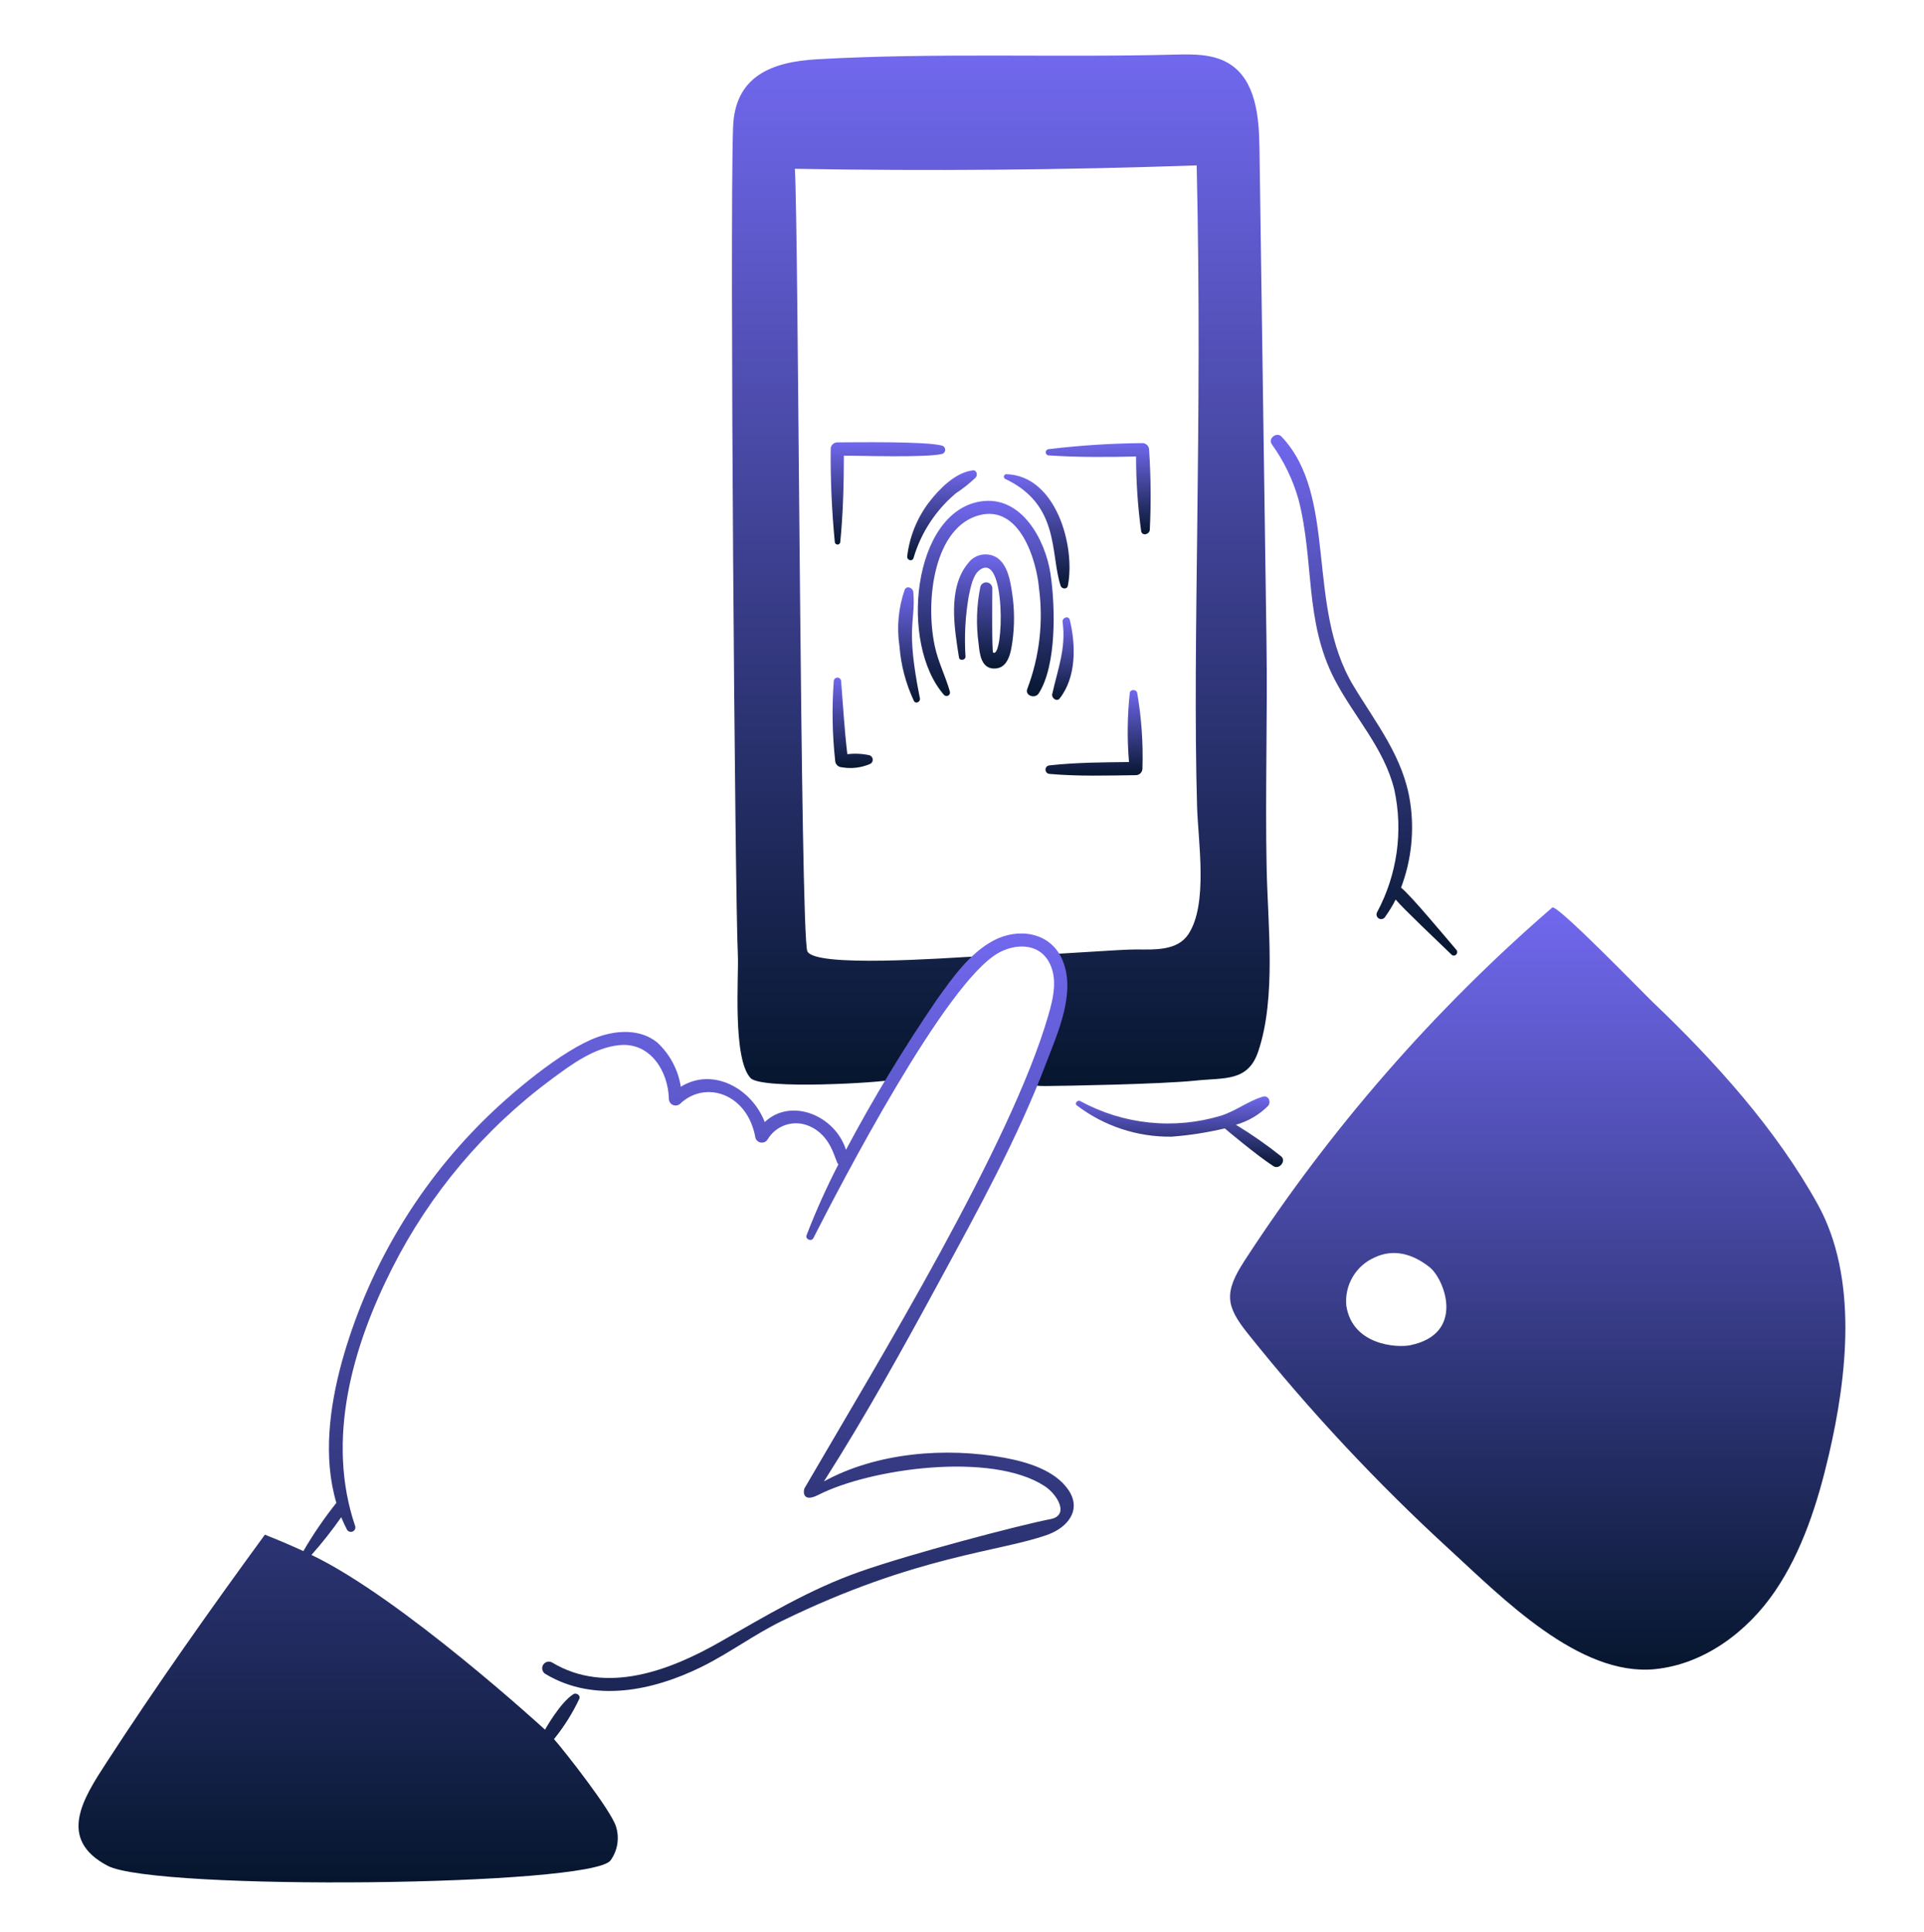 <svg width="250" height="251" viewBox="0 0 250 251" fill="none" xmlns="http://www.w3.org/2000/svg">
<path d="M164.585 112.857C164.383 103.033 164.71 93.208 164.565 83.384C164.256 61.992 163.952 40.598 163.652 19.202C163.597 15.194 163.19 10.518 159.827 8.342C157.788 7.022 155.193 7.028 152.765 7.092C137.227 7.499 121.73 6.824 106.21 7.696C100.21 8.032 95.472 9.918 95.252 16.559C94.807 29.978 95.514 116.864 95.877 124.146C96.002 126.761 95.157 137.521 97.526 140.058C98.979 141.614 114.809 140.628 115.785 140.288C117.47 139.702 122.315 129.049 127.153 124.238C122.744 124.472 105.829 125.738 104.903 123.578C103.977 121.418 103.768 28.627 103.278 21.932C120.682 22.237 138.087 22.089 155.493 21.489C156.272 55.314 154.918 82.966 155.545 104.791C155.67 109.262 157.012 117.462 154.414 121.372C152.994 123.509 150.164 123.372 147.624 123.351C145.609 123.338 136.714 124.031 136.285 123.931C137.535 124.222 137.934 125.788 137.91 127.064C137.848 131.286 135.853 135.198 134.13 139.052C133.148 141.251 134.658 141.097 136.373 141.087C138.088 141.077 150.775 140.866 155.382 140.387C159.188 139.992 162.16 140.542 163.492 136.602C165.848 129.636 164.735 120.156 164.585 112.857Z" fill="url(#paint0_linear_1021_694)"/>
<path d="M129.509 72.425C128.9 72.06 128.175 71.938 127.479 72.084C126.784 72.23 126.169 72.633 125.759 73.213C123.098 76.442 124.024 81.689 124.608 85.415C124.684 85.9 125.465 85.778 125.455 85.3C125.286 82.668 125.428 80.025 125.88 77.425C126.109 76.4 126.38 74.748 127.273 74.068C130.741 71.432 130.458 85.693 129.044 84.777C128.871 84.664 128.93 77.902 128.941 76.429C128.936 76.241 128.863 76.061 128.737 75.922C128.611 75.782 128.44 75.692 128.254 75.666C128.068 75.641 127.878 75.683 127.72 75.784C127.561 75.885 127.443 76.038 127.388 76.218C126.89 78.663 126.813 81.175 127.16 83.645C127.293 84.908 127.464 86.796 129.116 86.854C130.991 86.921 131.345 84.793 131.546 83.378C131.847 81.249 131.831 79.088 131.5 76.964C131.266 75.427 130.94 73.378 129.509 72.425Z" fill="url(#paint1_linear_1021_694)"/>
<path d="M134.958 90.099C137.308 86.458 137.139 78.761 136.494 74.517C135.832 70.153 132.733 64.313 127.425 65.142C118.564 66.517 116.815 83.661 122.675 90.294C122.746 90.364 122.837 90.409 122.935 90.422C123.033 90.435 123.133 90.415 123.218 90.365C123.304 90.315 123.371 90.238 123.408 90.147C123.446 90.055 123.452 89.954 123.425 89.858C122.855 87.816 121.882 85.983 121.447 83.877C120.177 77.741 121.467 68.427 127.272 66.926C132.492 65.576 134.693 72.726 135.014 76.499C135.58 80.887 135.057 85.346 133.49 89.483C133.125 90.362 134.483 90.836 134.958 90.099Z" fill="url(#paint2_linear_1021_694)"/>
<path d="M118.75 91.054C118.971 91.518 119.625 91.179 119.531 90.726C117.626 81.253 119.005 80.851 118.674 76.911C118.63 76.383 117.825 76.013 117.556 76.607C116.737 78.961 116.503 81.479 116.875 83.943C117.061 86.408 117.697 88.818 118.75 91.054Z" fill="url(#paint3_linear_1021_694)"/>
<path d="M120.683 65.29C119.151 67.322 118.185 69.725 117.883 72.252C117.815 72.78 118.543 73.027 118.707 72.479C119.676 69.201 121.589 66.281 124.207 64.083C125.128 63.477 125.993 62.789 126.79 62.028C127.066 61.7 126.915 61.045 126.407 61.105C124.123 61.372 122.02 63.552 120.683 65.29Z" fill="url(#paint4_linear_1021_694)"/>
<path d="M130.725 61.605C130.661 61.614 130.601 61.642 130.553 61.685C130.504 61.728 130.47 61.784 130.453 61.847C130.436 61.909 130.438 61.975 130.458 62.036C130.479 62.098 130.517 62.152 130.568 62.192C137.764 65.567 136.443 71.91 137.818 76.106C137.956 76.524 138.653 76.606 138.751 76.106C139.775 70.943 137.206 61.747 130.725 61.605Z" fill="url(#paint5_linear_1021_694)"/>
<path d="M137.693 90.739C139.875 87.947 139.794 83.833 139.012 80.552C138.862 79.927 137.988 80.222 138.072 80.813C138.549 84.188 137.435 86.962 136.723 90.175C136.61 90.687 137.313 91.224 137.693 90.739Z" fill="url(#paint6_linear_1021_694)"/>
<path d="M122.42 58.971C122.535 58.936 122.636 58.865 122.708 58.768C122.78 58.671 122.819 58.554 122.819 58.433C122.819 58.313 122.78 58.195 122.708 58.099C122.636 58.002 122.535 57.93 122.42 57.895C120.314 57.315 111.145 57.465 108.795 57.47C108.568 57.472 108.351 57.563 108.191 57.724C108.03 57.884 107.939 58.101 107.938 58.328C107.904 62.368 108.083 66.406 108.473 70.428C108.482 70.515 108.523 70.597 108.588 70.656C108.654 70.715 108.739 70.748 108.827 70.748C108.915 70.748 109 70.715 109.066 70.656C109.131 70.597 109.172 70.515 109.181 70.428C109.549 66.678 109.646 62.952 109.653 59.195C111.715 59.194 120.296 59.479 122.42 58.971Z" fill="url(#paint7_linear_1021_694)"/>
<path d="M149.4 68.851C149.574 65.378 149.545 61.897 149.312 58.426C149.308 58.199 149.216 57.983 149.055 57.822C148.894 57.662 148.677 57.57 148.45 57.566C144.386 57.602 140.327 57.863 136.292 58.348C136.183 58.348 136.079 58.391 136.003 58.467C135.926 58.544 135.883 58.648 135.883 58.756C135.883 58.865 135.926 58.969 136.003 59.045C136.079 59.122 136.183 59.165 136.292 59.165C140.074 59.415 143.834 59.39 147.619 59.304C147.618 62.548 147.839 65.788 148.279 69.003C148.393 69.679 149.345 69.444 149.4 68.851Z" fill="url(#paint8_linear_1021_694)"/>
<path d="M136.375 100.542C140.102 100.872 143.848 100.751 147.588 100.707C147.815 100.706 148.033 100.615 148.193 100.455C148.354 100.294 148.444 100.077 148.446 99.85C148.553 96.553 148.324 93.253 147.762 90.002C147.663 89.547 146.878 89.514 146.803 90.002C146.48 92.992 146.445 96.006 146.701 99.002C143.255 99.039 139.805 99.055 136.378 99.434C136.236 99.44 136.101 99.501 136.002 99.604C135.904 99.707 135.848 99.844 135.848 99.986C135.847 100.129 135.902 100.266 136 100.37C136.098 100.473 136.232 100.535 136.375 100.542Z" fill="url(#paint9_linear_1021_694)"/>
<path d="M110.099 97.982C109.724 94.822 109.544 91.646 109.291 88.474C109.282 88.354 109.228 88.242 109.14 88.159C109.051 88.077 108.935 88.031 108.814 88.031C108.694 88.031 108.578 88.077 108.489 88.159C108.401 88.242 108.347 88.354 108.338 88.474C108.082 91.928 108.144 95.397 108.523 98.839C108.532 99.059 108.624 99.267 108.78 99.422C108.935 99.577 109.144 99.668 109.363 99.677C110.63 99.904 111.936 99.746 113.113 99.224C113.213 99.162 113.293 99.072 113.343 98.966C113.394 98.859 113.412 98.741 113.397 98.624C113.382 98.507 113.333 98.397 113.257 98.308C113.181 98.218 113.081 98.151 112.968 98.117C112.026 97.911 111.057 97.865 110.099 97.982Z" fill="url(#paint10_linear_1021_694)"/>
<path d="M130.493 189.384C122.941 188.002 113.967 188.675 107.062 192.458C112.483 183.958 117.386 175.083 122.187 166.23C127.129 157.123 132.202 147.918 135.893 138.23C137.416 134.23 139.884 128.897 138.018 124.647C136.449 121.064 132.297 120.494 129.091 122.195C125.984 123.845 123.729 127.08 121.716 129.89C117.426 136.164 113.49 142.672 109.923 149.383C108.524 144.932 102.789 142.54 99.369 145.775C97.674 141.387 92.606 138.607 88.463 141.188C88.117 138.972 87.03 136.939 85.38 135.42C83.198 133.664 80.179 133.829 77.673 134.724C73.031 136.384 66.243 142.167 62.787 145.608C54.053 154.281 47.723 165.075 44.419 176.932C42.822 182.785 41.956 189.348 43.707 195.248C42.127 197.229 40.694 199.324 39.419 201.514C37.77 200.756 36.103 200.045 34.419 199.38C27.326 209.087 20.381 218.905 13.834 228.989C10.803 233.657 7.393 238.925 13.986 242.398C20.186 245.663 76.879 245.068 79.333 241.699C79.791 241.065 80.093 240.331 80.213 239.557C80.334 238.784 80.269 237.993 80.025 237.249C79.354 235.155 73.535 227.715 71.986 225.938C73.291 224.327 74.399 222.564 75.283 220.688C75.456 220.255 74.878 219.87 74.514 220.098C72.785 221.179 70.818 224.714 70.818 224.714C70.818 224.714 52.126 207.569 40.472 202.012C41.857 200.456 43.148 198.82 44.339 197.112C44.564 197.663 44.81 198.207 45.089 198.737C45.162 198.856 45.276 198.946 45.409 198.989C45.543 199.032 45.687 199.026 45.816 198.971C45.946 198.917 46.051 198.818 46.114 198.693C46.177 198.568 46.192 198.424 46.158 198.288C42.333 187.073 45.783 174.97 50.967 164.749C55.857 155.073 62.94 146.672 71.65 140.217C74.243 138.3 77.191 136.099 80.502 135.778C84.459 135.394 86.824 139.122 86.913 142.778C86.918 142.946 86.972 143.109 87.068 143.248C87.164 143.386 87.297 143.494 87.453 143.559C87.609 143.623 87.779 143.641 87.945 143.611C88.111 143.581 88.264 143.503 88.387 143.388C91.643 140.298 97.147 142.044 98.162 147.834C98.212 147.994 98.306 148.136 98.434 148.243C98.563 148.351 98.719 148.419 98.885 148.441C99.05 148.462 99.219 148.435 99.37 148.364C99.522 148.293 99.649 148.18 99.738 148.038C100.263 147.15 101.091 146.481 102.069 146.154C103.048 145.828 104.111 145.865 105.064 146.26C108.138 147.51 108.476 150.868 108.939 151.273C107.393 154.266 106.011 157.341 104.801 160.484C104.606 160.995 105.438 161.342 105.684 160.859C109.291 153.775 122.856 127.65 129.729 123.805C131.876 122.604 134.836 122.485 136.229 124.857C137.521 127.057 136.854 129.724 136.187 132.013C131.312 148.748 114.223 176.71 104.554 193.32C104.376 193.627 104.179 195.307 106.328 194.214C113.059 190.783 128.839 188.557 135.748 193.077C137.397 194.155 139.012 196.877 136.487 197.363C132.461 198.14 118.237 201.883 111.628 204.223C105.172 206.51 99.512 209.922 93.596 213.295C87.102 216.999 78.797 220.227 71.751 215.993C71.553 215.877 71.318 215.844 71.097 215.901C70.875 215.959 70.685 216.102 70.569 216.299C70.453 216.496 70.42 216.732 70.478 216.953C70.535 217.175 70.678 217.364 70.876 217.48C77.197 221.269 84.849 219.655 91.102 216.583C94.71 214.81 97.953 212.375 101.562 210.61C119.079 202.052 129.972 201.619 136.161 199.372C138.677 198.458 140.596 196.197 138.842 193.59C137.088 190.984 133.394 189.917 130.493 189.384Z" fill="url(#paint11_linear_1021_694)"/>
<path d="M168.736 64.929C170.788 72.929 169.486 80.687 173.403 88.246C175.919 93.106 179.844 97.149 181.176 102.594C182.343 107.993 181.551 113.631 178.943 118.499C178.862 118.637 178.839 118.802 178.88 118.957C178.92 119.112 179.021 119.245 179.159 119.325C179.297 119.406 179.462 119.429 179.617 119.388C179.772 119.348 179.904 119.247 179.985 119.109C180.498 118.398 180.954 117.649 181.35 116.867C182.225 117.955 187.179 122.634 188.606 124.02C189.018 124.419 189.599 123.819 189.231 123.395C187.924 121.875 183.295 116.295 182.049 115.317C183.389 111.785 183.798 107.967 183.235 104.232C182.36 98.357 178.816 94.01 175.851 89.078C169.619 78.703 173.895 64.525 166.523 56.727C165.898 56.069 164.729 56.935 165.253 57.715C166.829 59.897 168.008 62.339 168.736 64.929Z" fill="url(#paint12_linear_1021_694)"/>
<path d="M165.464 151.501C166.231 152.001 167.187 150.806 166.454 150.216C164.589 148.728 162.63 147.362 160.59 146.126C162.174 145.678 163.617 144.831 164.781 143.666C165.199 143.151 164.825 142.256 164.085 142.476C162.21 143.032 160.576 144.333 158.67 144.942C155.644 145.857 152.465 146.16 149.321 145.833C146.176 145.507 143.128 144.558 140.354 143.042C140.025 142.867 139.579 143.342 139.919 143.609C143.459 146.306 147.802 147.737 152.252 147.672C154.574 147.493 156.878 147.135 159.145 146.601C159.145 146.601 163.226 150.057 165.464 151.501Z" fill="url(#paint13_linear_1021_694)"/>
<path d="M236.18 156.443C230.785 146.708 222.82 137.874 214.805 130.238C213.592 129.082 202.275 117.404 201.697 117.904C186.271 131.249 172.805 146.704 161.697 163.811C159.028 167.922 159.284 169.673 162.079 173.177C170.116 183.25 178.927 192.681 188.432 201.383C195.15 207.537 205.195 217.832 215.035 216.851C221.39 216.217 227.013 212.039 230.612 206.766C234.179 201.538 236.184 195.242 237.627 189.056C240.014 178.827 241.474 165.996 236.18 156.443ZM183.249 174.768C181.544 175.119 175.749 174.791 174.942 169.666C174.807 168.357 175.093 167.039 175.759 165.904C176.424 164.769 177.434 163.875 178.642 163.353C181.11 162.197 183.587 162.907 185.767 164.637C187.708 166.193 190.453 173.278 183.249 174.768Z" fill="url(#paint14_linear_1021_694)"/>
<defs>
<linearGradient id="paint0_linear_1021_694" x1="130.044" y1="7.07" x2="130.044" y2="141.093" gradientUnits="userSpaceOnUse">
<stop stop-color="#7168EE"/>
<stop offset="1" stop-color="#06162E"/>
</linearGradient>
<linearGradient id="paint1_linear_1021_694" x1="127.863" y1="72.023" x2="127.863" y2="86.856" gradientUnits="userSpaceOnUse">
<stop stop-color="#7168EE"/>
<stop offset="1" stop-color="#06162E"/>
</linearGradient>
<linearGradient id="paint2_linear_1021_694" x1="128.086" y1="65.062" x2="128.086" y2="90.462" gradientUnits="userSpaceOnUse">
<stop stop-color="#7168EE"/>
<stop offset="1" stop-color="#06162E"/>
</linearGradient>
<linearGradient id="paint3_linear_1021_694" x1="118.122" y1="76.303" x2="118.122" y2="91.276" gradientUnits="userSpaceOnUse">
<stop stop-color="#7168EE"/>
<stop offset="1" stop-color="#06162E"/>
</linearGradient>
<linearGradient id="paint4_linear_1021_694" x1="122.402" y1="61.102" x2="122.402" y2="72.788" gradientUnits="userSpaceOnUse">
<stop stop-color="#7168EE"/>
<stop offset="1" stop-color="#06162E"/>
</linearGradient>
<linearGradient id="paint5_linear_1021_694" x1="134.705" y1="61.605" x2="134.705" y2="76.451" gradientUnits="userSpaceOnUse">
<stop stop-color="#7168EE"/>
<stop offset="1" stop-color="#06162E"/>
</linearGradient>
<linearGradient id="paint6_linear_1021_694" x1="138.113" y1="80.203" x2="138.113" y2="90.929" gradientUnits="userSpaceOnUse">
<stop stop-color="#7168EE"/>
<stop offset="1" stop-color="#06162E"/>
</linearGradient>
<linearGradient id="paint7_linear_1021_694" x1="115.376" y1="57.449" x2="115.376" y2="70.748" gradientUnits="userSpaceOnUse">
<stop stop-color="#7168EE"/>
<stop offset="1" stop-color="#06162E"/>
</linearGradient>
<linearGradient id="paint8_linear_1021_694" x1="142.697" y1="57.566" x2="142.697" y2="69.414" gradientUnits="userSpaceOnUse">
<stop stop-color="#7168EE"/>
<stop offset="1" stop-color="#06162E"/>
</linearGradient>
<linearGradient id="paint9_linear_1021_694" x1="142.16" y1="89.648" x2="142.16" y2="100.766" gradientUnits="userSpaceOnUse">
<stop stop-color="#7168EE"/>
<stop offset="1" stop-color="#06162E"/>
</linearGradient>
<linearGradient id="paint10_linear_1021_694" x1="110.793" y1="88.031" x2="110.793" y2="99.778" gradientUnits="userSpaceOnUse">
<stop stop-color="#7168EE"/>
<stop offset="1" stop-color="#06162E"/>
</linearGradient>
<linearGradient id="paint11_linear_1021_694" x1="74.861" y1="121.275" x2="74.861" y2="244.56" gradientUnits="userSpaceOnUse">
<stop stop-color="#7168EE"/>
<stop offset="1" stop-color="#06162E"/>
</linearGradient>
<linearGradient id="paint12_linear_1021_694" x1="177.235" y1="56.494" x2="177.235" y2="124.151" gradientUnits="userSpaceOnUse">
<stop stop-color="#7168EE"/>
<stop offset="1" stop-color="#06162E"/>
</linearGradient>
<linearGradient id="paint13_linear_1021_694" x1="153.257" y1="142.441" x2="153.257" y2="151.62" gradientUnits="userSpaceOnUse">
<stop stop-color="#7168EE"/>
<stop offset="1" stop-color="#06162E"/>
</linearGradient>
<linearGradient id="paint14_linear_1021_694" x1="199.808" y1="117.889" x2="199.808" y2="216.916" gradientUnits="userSpaceOnUse">
<stop stop-color="#7168EE"/>
<stop offset="1" stop-color="#06162E"/>
</linearGradient>
</defs>
</svg>
